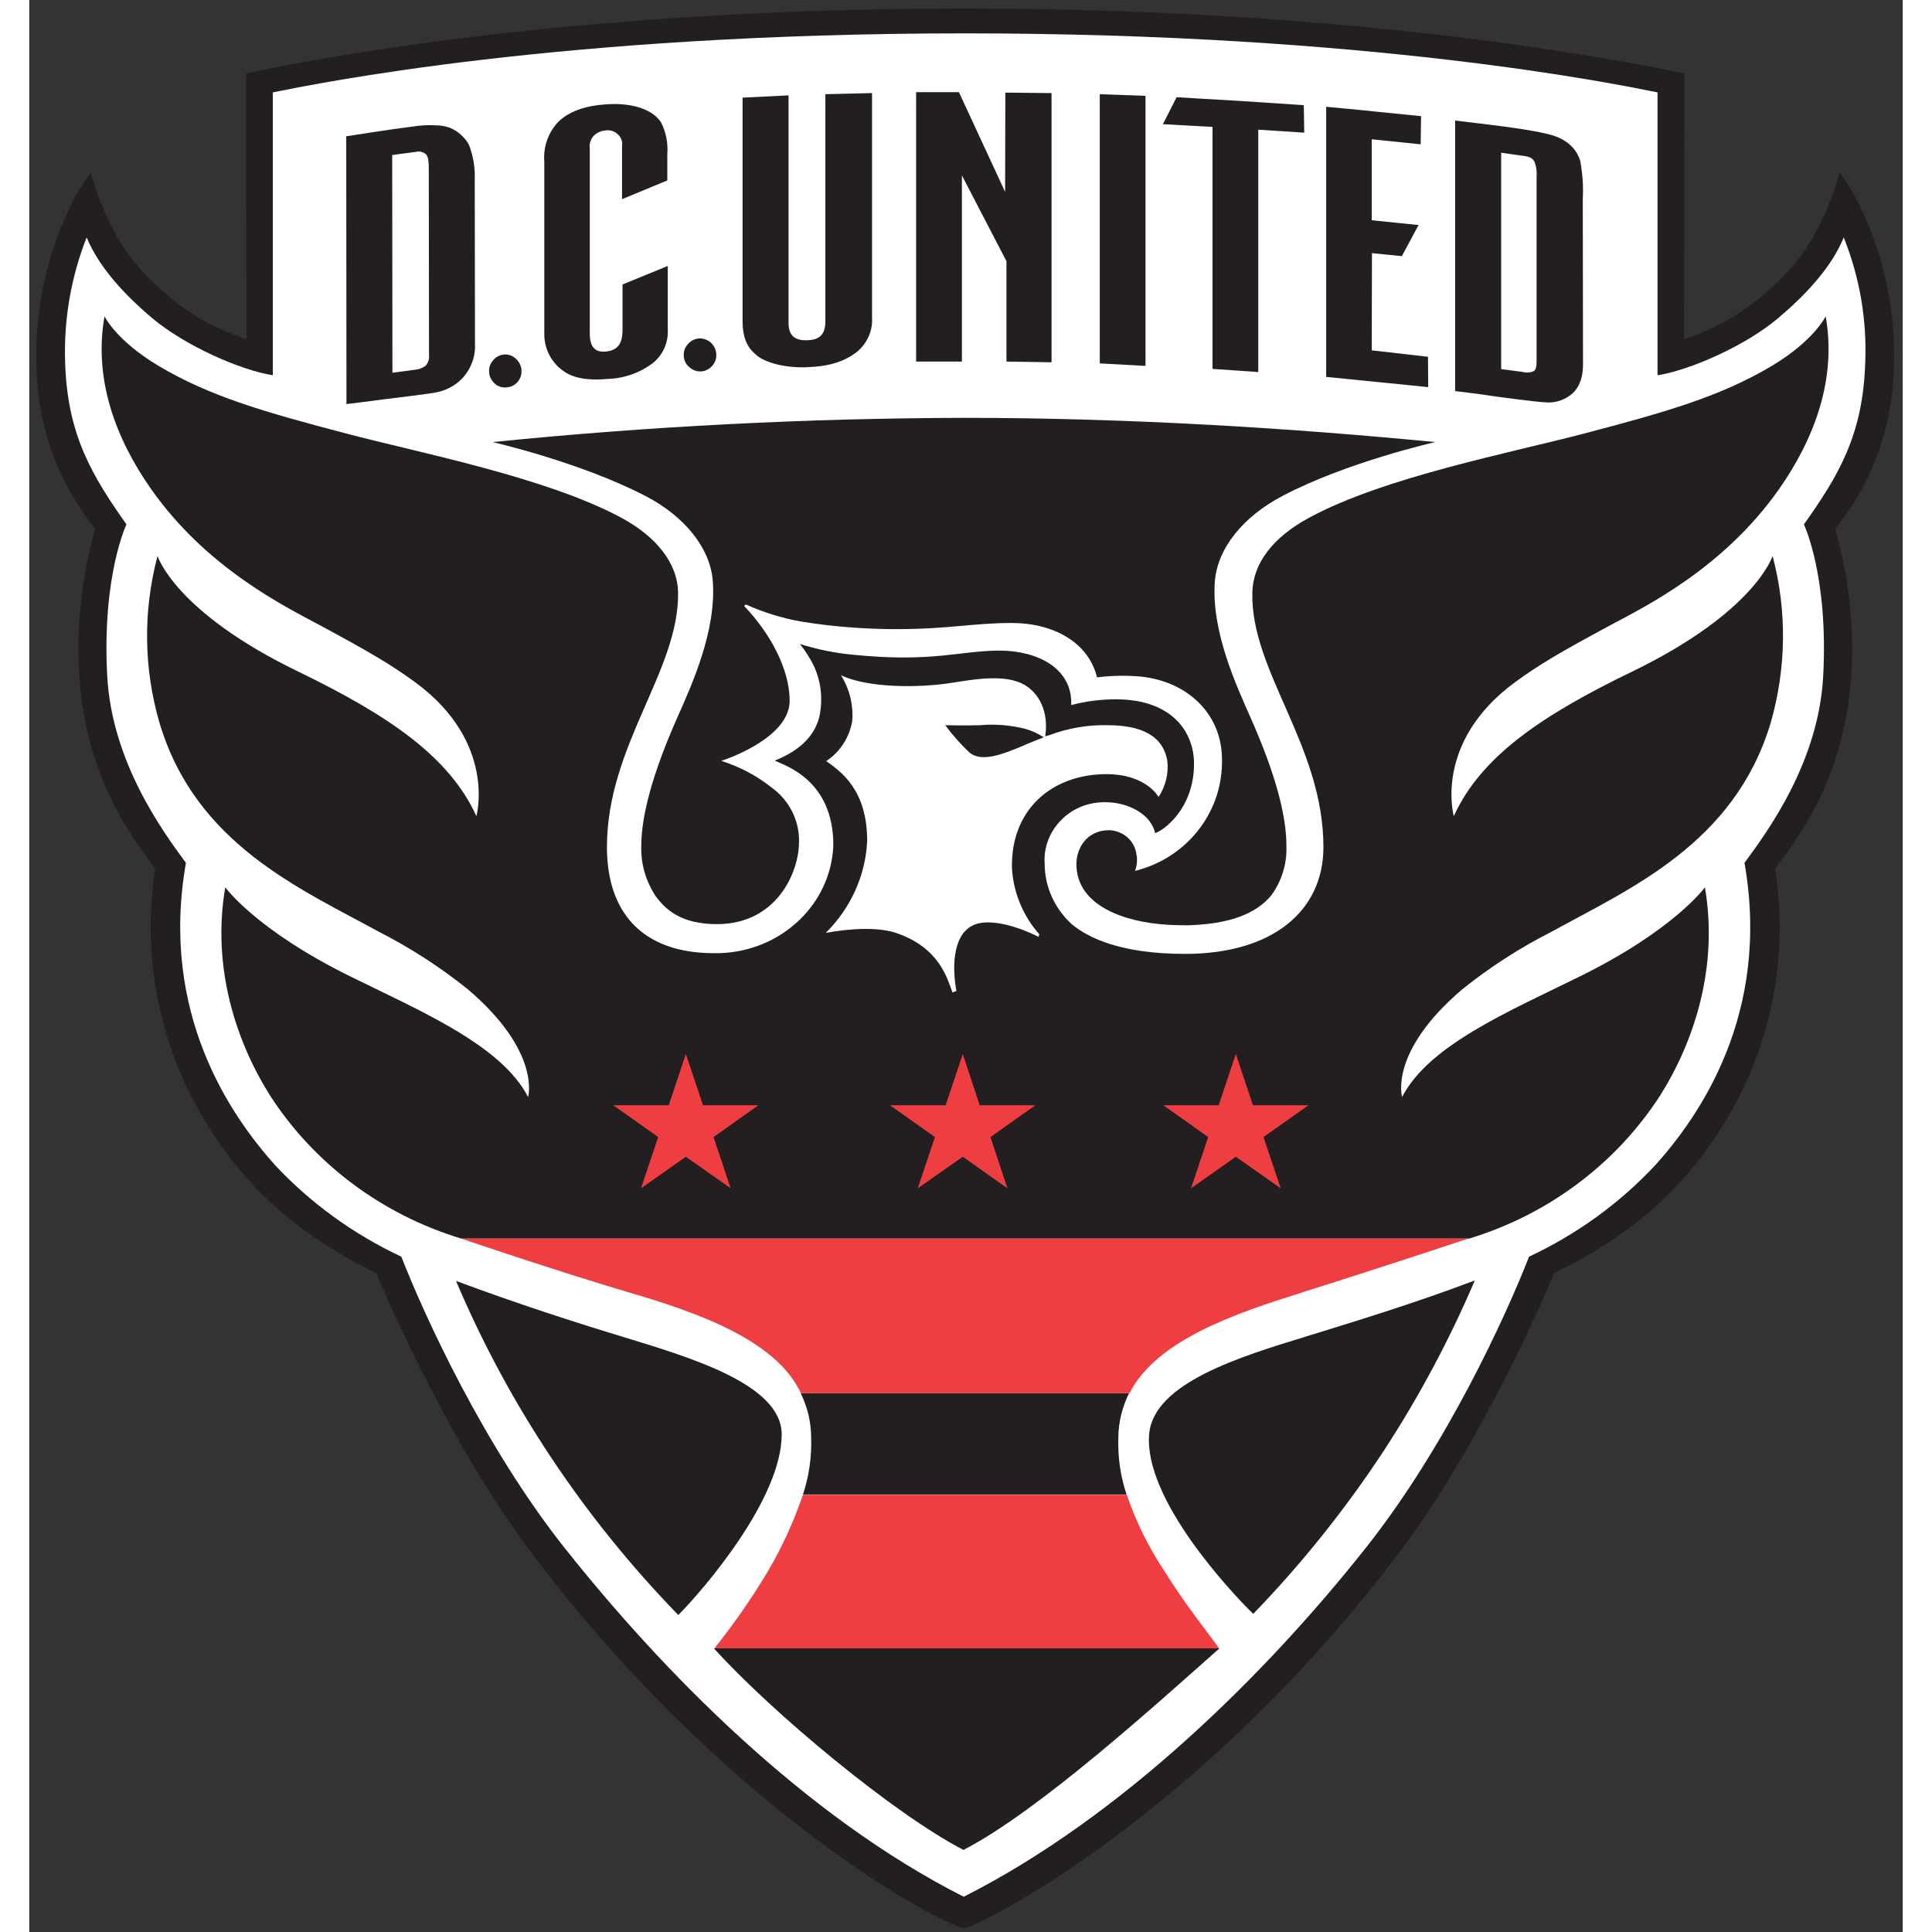 <?xml version="1.0" encoding="UTF-8"?>
<svg xmlns="http://www.w3.org/2000/svg" xmlns:xlink="http://www.w3.org/1999/xlink" width="32px" height="32px" viewBox="0 0 32 33" version="1.1">
<rect x="0" y="0" width="32" height="33" fill="#333333" stroke="none"/>
<g id="surface1">
<path style=" stroke:none;fill-rule:nonzero;fill:rgb(13.725%,12.157%,12.549%);fill-opacity:1;" d="M 31.848 6.305 C 31.824 7.297 31.477 8.254 30.848 9.035 C 31.039 9.715 31.137 10.414 31.137 11.117 C 31.129 13.293 30.086 14.449 29.82 14.84 C 30.031 16.172 29.816 17.539 29.199 18.746 C 28.5 20.086 27.547 21.012 26.047 21.746 C 26.047 21.746 24.914 24.5 23.43 26.477 C 20.262 30.707 16.605 32.738 15.965 32.941 C 15.273 32.727 11.727 30.727 8.543 26.477 C 7.062 24.5 5.926 21.746 5.926 21.746 C 4.43 21.012 3.477 20.086 2.777 18.746 C 2.16 17.539 1.941 16.172 2.152 14.84 C 1.887 14.449 0.844 13.293 0.84 11.121 C 0.836 10.414 0.934 9.715 1.125 9.035 C 0.5 8.254 0.148 7.297 0.125 6.305 C 0.082 5.273 0.312 4.254 0.797 3.336 C 0.875 3.203 0.957 3.074 1.051 2.949 C 1.152 3.316 1.297 3.672 1.48 4.008 C 1.688 4.375 1.957 4.699 2.281 4.973 C 2.691 5.344 3.18 5.621 3.711 5.793 L 3.703 1.254 C 5.844 0.797 10.164 0.145 15.973 0.145 C 21.781 0.145 26.062 0.797 28.27 1.254 L 28.266 5.793 C 28.793 5.621 29.281 5.344 29.691 4.973 C 30.016 4.699 30.285 4.375 30.492 4.008 C 30.676 3.672 30.82 3.316 30.922 2.949 C 31.016 3.074 31.098 3.203 31.176 3.336 C 31.66 4.254 31.891 5.273 31.848 6.305 "/>
<path style=" stroke:none;fill-rule:nonzero;fill:rgb(100%,100%,100%);fill-opacity:1;" d="M 30.992 4.055 C 30.785 4.57 30.324 5.055 29.867 5.438 C 29.324 5.898 28.379 6.32 27.812 6.41 L 27.812 1.578 C 27.094 1.434 22.902 0.57 15.98 0.57 C 9.059 0.57 4.879 1.434 4.16 1.578 L 4.16 6.41 C 3.594 6.32 2.652 5.898 2.105 5.438 C 1.648 5.055 1.191 4.57 0.98 4.055 C 0.711 4.738 0.586 5.469 0.613 6.203 C 0.652 7.434 1.078 8.133 1.66 8.957 C 1.66 8.957 1.238 9.836 1.332 11.555 C 1.414 13.016 2.277 14.199 2.676 14.738 C 2.223 17.312 3.445 19.059 4.195 19.898 C 4.805 20.551 5.539 21.082 6.355 21.465 C 6.75 22.477 7.77 24.707 9.148 26.445 C 10.82 28.551 13.238 31.02 15.961 32.398 C 18.688 31.02 21.156 28.551 22.824 26.445 C 24.203 24.707 25.223 22.477 25.617 21.465 C 26.434 21.082 27.168 20.551 27.777 19.898 C 28.531 19.059 29.75 17.312 29.297 14.738 C 29.695 14.199 30.562 13.016 30.641 11.555 C 30.734 9.836 30.312 8.957 30.312 8.957 C 30.898 8.133 31.32 7.434 31.359 6.203 C 31.391 5.469 31.266 4.738 30.992 4.055 "/>
<path style=" stroke:none;fill-rule:nonzero;fill:rgb(13.725%,12.157%,12.549%);fill-opacity:1;" d="M 6.949 2.141 C 6.812 2.133 6.672 2.141 6.535 2.164 C 6.203 2.203 5.414 2.328 5.414 2.328 L 5.418 6.902 C 5.418 6.902 5.895 6.844 6.062 6.82 C 6.246 6.797 6.801 6.73 6.926 6.707 C 7.09 6.68 7.246 6.605 7.367 6.492 C 7.535 6.328 7.625 6.105 7.613 5.875 L 7.609 3.066 C 7.617 2.863 7.582 2.66 7.508 2.469 C 7.438 2.344 7.324 2.242 7.188 2.184 C 7.109 2.156 7.031 2.141 6.949 2.141 Z M 6.602 2.594 C 6.664 2.578 6.73 2.594 6.777 2.637 C 6.816 2.68 6.824 2.758 6.824 2.895 L 6.828 6.059 C 6.836 6.129 6.816 6.199 6.766 6.25 C 6.711 6.289 6.648 6.312 6.582 6.316 L 6.203 6.367 L 6.199 2.648 Z M 6.602 2.594 "/>
<path style=" stroke:none;fill-rule:nonzero;fill:rgb(13.725%,12.157%,12.549%);fill-opacity:1;" d="M 8.109 6.055 C 8.035 6.062 7.965 6.098 7.922 6.156 C 7.871 6.211 7.848 6.285 7.855 6.359 C 7.859 6.434 7.895 6.5 7.949 6.551 C 8.004 6.602 8.078 6.625 8.152 6.617 C 8.227 6.613 8.297 6.578 8.344 6.52 C 8.441 6.402 8.426 6.227 8.309 6.125 C 8.254 6.074 8.184 6.051 8.109 6.055 Z M 8.109 6.055 "/>
<path style=" stroke:none;fill-rule:nonzero;fill:rgb(13.725%,12.157%,12.549%);fill-opacity:1;" d="M 9.879 1.781 C 9.738 1.789 9.301 1.816 9.031 2.086 C 8.859 2.27 8.777 2.516 8.797 2.766 L 8.797 5.695 C 8.793 5.934 8.898 6.16 9.086 6.309 C 9.172 6.375 9.359 6.52 9.871 6.473 C 10.16 6.465 10.441 6.367 10.668 6.188 C 10.832 6.047 10.918 5.84 10.906 5.625 L 10.906 4.543 L 10.133 4.859 L 10.133 5.637 C 10.133 5.875 10.047 5.98 9.859 6.004 C 9.738 6.016 9.574 6 9.574 5.703 L 9.574 2.535 C 9.562 2.461 9.586 2.387 9.633 2.328 C 9.684 2.273 9.754 2.238 9.828 2.23 C 9.906 2.215 9.988 2.234 10.047 2.289 C 10.109 2.34 10.137 2.418 10.125 2.496 L 10.125 3.402 L 10.898 3.082 L 10.898 2.637 C 10.914 2.445 10.875 2.254 10.789 2.086 C 10.613 1.824 10.199 1.758 9.875 1.781 Z M 9.879 1.781 "/>
<path style=" stroke:none;fill-rule:nonzero;fill:rgb(13.725%,12.157%,12.549%);fill-opacity:1;" d="M 11.434 5.781 C 11.359 5.789 11.293 5.824 11.246 5.883 C 11.195 5.938 11.172 6.012 11.18 6.086 C 11.184 6.16 11.219 6.227 11.277 6.273 C 11.332 6.324 11.402 6.348 11.477 6.344 C 11.551 6.34 11.621 6.301 11.668 6.246 C 11.77 6.129 11.754 5.949 11.637 5.848 C 11.582 5.801 11.508 5.777 11.434 5.781 Z M 11.434 5.781 "/>
<path style=" stroke:none;fill-rule:nonzero;fill:rgb(13.725%,12.157%,12.549%);fill-opacity:1;" d="M 14.395 1.59 L 13.598 1.609 L 13.598 5.492 C 13.598 5.766 13.438 5.809 13.277 5.812 C 13.082 5.816 12.969 5.734 12.969 5.523 L 12.969 1.629 L 12.184 1.668 L 12.184 5.484 C 12.184 5.883 12.348 6 12.426 6.07 C 12.578 6.199 12.918 6.285 13.27 6.273 C 13.684 6.258 13.918 6.172 14.121 6.023 C 14.305 5.879 14.41 5.656 14.395 5.426 Z M 14.395 1.59 "/>
<path style=" stroke:none;fill-rule:nonzero;fill:rgb(13.725%,12.157%,12.549%);fill-opacity:1;" d="M 15.879 1.574 L 15.148 1.574 L 15.148 6.176 L 15.93 6.176 L 15.93 2.996 L 16.691 4.461 L 16.691 6.176 L 17.461 6.188 L 17.461 1.59 L 16.672 1.582 L 16.668 3.277 Z M 15.879 1.574 "/>
<path style=" stroke:none;fill-rule:nonzero;fill:rgb(13.725%,12.157%,12.549%);fill-opacity:1;" d="M 18.285 1.609 L 18.285 6.207 L 19.066 6.25 L 19.066 1.637 Z M 18.285 1.609 "/>
<path style=" stroke:none;fill-rule:nonzero;fill:rgb(13.725%,12.157%,12.549%);fill-opacity:1;" d="M 19.598 1.66 L 19.363 2.121 L 20.211 2.168 L 20.211 6.301 C 20.211 6.301 21.008 6.355 20.992 6.355 L 20.992 2.215 L 21.777 2.266 L 21.77 1.797 C 21.77 1.797 20.98 1.742 20.66 1.723 C 20.219 1.699 19.598 1.66 19.598 1.66 Z M 19.598 1.66 "/>
<path style=" stroke:none;fill-rule:nonzero;fill:rgb(13.725%,12.157%,12.549%);fill-opacity:1;" d="M 22.152 1.824 L 22.152 6.438 C 22.152 6.438 22.75 6.496 22.973 6.52 C 23.223 6.543 23.895 6.613 23.895 6.613 L 23.891 6.094 L 22.93 5.984 L 22.934 4.324 L 23.445 4.375 L 23.73 3.844 L 22.93 3.762 L 22.93 2.379 L 23.766 2.465 L 23.773 1.984 C 23.773 1.984 23.234 1.93 22.996 1.906 C 22.801 1.883 22.152 1.824 22.152 1.824 Z M 22.152 1.824 "/>
<path style=" stroke:none;fill-rule:nonzero;fill:rgb(13.725%,12.157%,12.549%);fill-opacity:1;" d="M 24.355 2.059 L 24.355 6.68 C 24.355 6.68 24.844 6.738 25.004 6.766 C 25.164 6.789 25.758 6.867 25.883 6.871 C 26.023 6.887 26.172 6.852 26.289 6.773 C 26.449 6.676 26.539 6.488 26.539 6.223 L 26.535 3.398 C 26.547 3.18 26.531 2.965 26.492 2.75 C 26.445 2.59 26.332 2.457 26.18 2.379 C 26.039 2.297 25.797 2.254 25.457 2.199 C 25.125 2.148 24.352 2.059 24.352 2.059 Z M 25.141 2.609 L 25.531 2.664 C 25.648 2.68 25.684 2.711 25.715 2.773 C 25.742 2.855 25.754 2.938 25.746 3.023 L 25.746 6.18 C 25.746 6.27 25.73 6.312 25.703 6.336 C 25.641 6.367 25.57 6.371 25.504 6.352 L 25.141 6.305 Z M 25.141 2.609 "/>
<path style=" stroke:none;fill-rule:nonzero;fill:rgb(13.725%,12.157%,12.549%);fill-opacity:1;" d="M 1.285 5.402 C 1.094 6.488 1.484 7.504 2.082 8.355 C 3.035 9.711 4.375 10.363 4.965 10.68 C 5.855 11.16 6.188 11.359 6.59 11.652 C 7.992 12.68 7.637 13.941 7.637 13.941 C 7.176 12.922 6.129 12.215 4.598 11.473 C 2.48 10.449 2.191 9.496 2.191 9.496 C 1.941 10.438 1.953 11.422 2.227 12.355 C 2.844 14.414 4.621 15.176 5.977 15.918 C 6.512 16.191 7.02 16.52 7.488 16.895 C 8.75 17.969 8.52 18.738 8.52 18.738 C 8.066 17.855 6.699 17.277 5.504 16.688 C 3.871 15.887 3.348 15.156 3.348 15.156 C 3.109 16.539 3.547 17.82 4.117 18.719 C 4.871 19.883 6.027 20.746 7.379 21.156 L 24.594 21.156 C 25.941 20.746 27.098 19.883 27.852 18.719 C 28.422 17.82 28.859 16.539 28.621 15.156 C 28.621 15.156 28.098 15.887 26.465 16.688 C 25.27 17.277 23.902 17.855 23.449 18.738 C 23.449 18.738 23.215 17.969 24.48 16.895 C 24.949 16.52 25.457 16.191 25.996 15.918 C 27.352 15.172 29.121 14.41 29.742 12.355 C 30.012 11.422 30.027 10.434 29.777 9.496 C 29.777 9.496 29.488 10.449 27.375 11.473 C 25.84 12.215 24.793 12.922 24.332 13.941 C 24.332 13.941 23.977 12.68 25.379 11.652 C 25.781 11.359 26.113 11.16 27.004 10.68 C 27.598 10.363 28.938 9.707 29.887 8.355 C 30.484 7.504 30.875 6.484 30.684 5.402 C 30.684 5.402 30.492 5.812 29.77 6.246 C 28.891 6.773 27.934 7.043 26.586 7.398 C 25.312 7.734 23.137 8.148 21.852 8.848 C 21.254 9.172 20.902 9.613 20.891 10.121 C 20.859 11.469 22.105 12.73 22.105 14.469 C 22.105 15.559 21.238 16.293 19.742 16.293 C 18.629 16.293 18.078 16.012 17.805 15.785 C 17.512 15.516 17.344 15.145 17.344 14.754 C 17.324 14.473 17.43 14.203 17.629 14.004 C 17.828 13.801 18.105 13.695 18.395 13.703 C 18.727 13.703 19.152 13.879 19.23 14.23 C 19.367 14.191 19.895 13.82 19.895 13.043 C 19.895 12.523 19.539 11.945 18.559 11.945 C 18.301 11.945 18.047 11.977 17.797 12.043 C 17.824 11.418 17.223 11.113 16.574 11.113 C 15.898 11.113 15.426 11.32 14.078 11.184 C 13.77 11.156 13.461 11.094 13.164 11 C 13.262 11.125 13.348 11.258 13.414 11.402 C 13.512 11.629 13.547 11.875 13.516 12.117 C 13.473 12.539 13.172 12.816 12.734 12.992 C 12.922 13.082 13.734 13.328 13.734 14.438 C 13.715 14.949 13.48 15.434 13.09 15.773 C 12.711 16.109 12.211 16.289 11.699 16.281 C 10.445 16.281 9.867 15.559 9.867 14.469 C 9.867 12.73 11.102 11.457 11.082 10.121 C 11.074 9.613 10.703 9.164 10.121 8.848 C 8.836 8.152 6.656 7.734 5.387 7.398 C 4.039 7.043 3.082 6.773 2.203 6.246 C 1.477 5.812 1.285 5.402 1.285 5.402 Z M 13.859 11.531 C 14.32 11.754 15.203 11.754 15.777 11.66 C 16.234 11.586 16.762 11.508 17.066 11.742 C 17.465 12.051 17.352 12.578 17.352 12.578 L 17.43 12.555 C 17.742 12.438 18.078 12.379 18.414 12.387 C 18.996 12.387 19.363 12.566 19.438 12.992 C 19.465 13.207 19.41 13.43 19.289 13.613 C 19.289 13.613 19.082 13.223 18.398 13.223 C 17.473 13.223 16.762 13.824 16.785 14.828 C 16.809 15.246 16.973 15.645 17.258 15.965 C 17.242 15.957 17.242 16.004 17.242 16.004 C 16.906 15.832 16.383 15.664 16.105 15.812 C 15.75 15.996 15.773 16.59 15.836 16.926 L 15.77 16.953 C 15.676 16.707 15.551 16.199 14.824 15.941 C 14.516 15.832 14.039 15.855 13.605 15.934 C 14.031 15.512 14.285 14.953 14.312 14.363 C 14.312 13.48 13.855 13.176 13.613 13 C 13.848 12.844 14.004 12.602 14.055 12.328 C 14.082 12.051 14.012 11.77 13.863 11.531 Z M 13.859 11.531 "/>
<path style=" stroke:none;fill-rule:nonzero;fill:rgb(13.725%,12.157%,12.549%);fill-opacity:1;" d="M 15.645 12.387 C 15.773 12.559 15.914 12.719 16.07 12.863 C 16.281 13.02 16.629 12.879 16.918 12.762 C 17.055 12.699 17.328 12.594 17.328 12.594 C 17.23 12.531 17.125 12.48 17.012 12.449 C 16.762 12.387 16.504 12.363 16.246 12.387 C 15.984 12.395 15.645 12.387 15.645 12.387 Z M 15.645 12.387 "/>
<path style=" stroke:none;fill-rule:nonzero;fill:rgb(13.725%,12.157%,12.549%);fill-opacity:1;" d="M 13.176 23.797 C 13.293 24.031 13.352 24.285 13.355 24.543 C 13.367 24.879 13.32 25.211 13.215 25.527 L 18.742 25.527 C 18.637 25.211 18.59 24.879 18.602 24.543 C 18.605 24.285 18.672 24.027 18.785 23.797 Z M 13.176 23.797 "/>
<path style=" stroke:none;fill-rule:nonzero;fill:rgb(13.725%,12.157%,12.549%);fill-opacity:1;" d="M 11.695 28.156 C 12.711 29.277 14.789 30.996 15.957 31.598 C 17.246 30.934 19.277 29.086 20.328 28.156 Z M 11.695 28.156 "/>
<path style=" stroke:none;fill-rule:nonzero;fill:rgb(93.725%,24.314%,25.882%);fill-opacity:1;" d="M 21.73 22.078 C 23.031 21.672 24.578 21.156 24.578 21.156 L 7.379 21.156 C 7.379 21.156 8.969 21.699 10.277 22.086 C 11.406 22.418 12.762 22.891 13.18 23.797 L 18.793 23.797 C 19.25 22.891 20.609 22.43 21.727 22.082 M 12.613 26.844 C 12.34 27.301 12.035 27.738 11.703 28.156 L 20.324 28.156 C 20.141 27.898 19.746 27.41 19.395 26.844 C 19.121 26.434 18.902 25.992 18.746 25.531 L 13.215 25.531 C 13.059 25.988 12.859 26.426 12.613 26.844 M 20.316 18.879 L 19.371 18.879 L 20.137 19.422 L 19.844 20.297 L 20.609 19.758 L 21.375 20.297 L 21.082 19.422 L 21.848 18.879 L 20.902 18.879 L 20.609 18.004 Z M 15.652 18.879 L 14.703 18.879 L 15.469 19.422 L 15.176 20.297 L 15.945 19.758 L 16.707 20.297 L 16.418 19.422 L 17.184 18.879 L 16.234 18.879 L 15.945 18.004 Z M 11.215 18.004 L 11.508 18.879 L 12.453 18.879 L 11.688 19.422 L 11.98 20.297 L 11.215 19.758 L 10.449 20.297 L 10.742 19.422 L 9.977 18.879 L 10.922 18.879 Z M 11.215 18.004 "/>
<path style=" stroke:none;fill-rule:nonzero;fill:rgb(13.725%,12.157%,12.549%);fill-opacity:1;" d="M 15.957 7.137 C 13.27 7.145 10.586 7.281 7.914 7.551 C 7.914 7.551 9.406 7.891 10.527 8.473 C 11.188 8.816 11.637 9.359 11.676 9.938 C 11.734 10.781 11.32 11.691 11.07 12.254 C 10.664 13.172 10.449 13.914 10.453 14.477 C 10.449 14.77 10.535 15.055 10.695 15.301 C 10.871 15.543 11.141 15.785 11.746 15.785 C 12.762 15.785 13.148 14.906 13.148 14.379 C 13.156 14.012 12.977 13.664 12.676 13.449 C 12.422 13.246 12.129 13.094 11.82 12.996 C 11.82 12.996 12.988 12.629 12.988 11.969 C 12.988 11.426 12.648 10.805 12.211 10.352 L 12.238 10.324 C 12.535 10.457 12.844 10.555 13.164 10.613 C 13.707 10.703 14.262 10.746 14.812 10.746 C 15.711 10.746 16.121 10.641 16.785 10.641 C 17.477 10.641 18.09 10.961 18.238 11.57 C 18.48 11.539 18.727 11.535 18.973 11.555 C 19.793 11.637 20.355 12.199 20.371 12.93 C 20.41 13.84 19.793 14.652 18.887 14.875 C 18.922 14.785 18.93 14.684 18.91 14.586 C 18.879 14.359 18.684 14.191 18.449 14.18 C 18.066 14.18 17.871 14.488 17.887 14.797 C 17.914 15.465 18.688 15.754 19.465 15.797 C 19.586 15.801 19.668 15.805 19.781 15.805 C 20.504 15.785 20.953 15.609 21.215 15.293 C 21.387 15.055 21.48 14.77 21.473 14.477 C 21.48 13.914 21.266 13.172 20.859 12.254 C 20.609 11.691 20.191 10.781 20.25 9.938 C 20.293 9.359 20.742 8.82 21.402 8.473 C 22.504 7.891 24.016 7.551 24.016 7.551 C 21.633 7.32 18.84 7.137 15.957 7.137 Z M 15.957 7.137 "/>
<path style=" stroke:none;fill-rule:nonzero;fill:rgb(13.725%,12.157%,12.549%);fill-opacity:1;" d="M 24.691 21.871 C 23.633 22.27 22.691 22.555 21.797 22.832 C 20.688 23.172 19.207 23.621 19.129 24.492 C 19.027 25.594 20.527 27.199 20.906 27.566 C 21.734 26.711 22.48 25.777 23.133 24.785 C 23.738 23.859 24.258 22.883 24.691 21.871 Z M 24.691 21.871 "/>
<path style=" stroke:none;fill-rule:nonzero;fill:rgb(13.725%,12.157%,12.549%);fill-opacity:1;" d="M 7.289 21.879 C 8.184 23.992 9.473 25.926 11.086 27.586 C 11.512 27.156 12.852 25.605 12.852 24.5 C 12.852 23.648 11.293 23.188 10.184 22.848 C 9.32 22.586 8.348 22.273 7.289 21.879 Z M 7.289 21.879 "/>
</g>
</svg>
